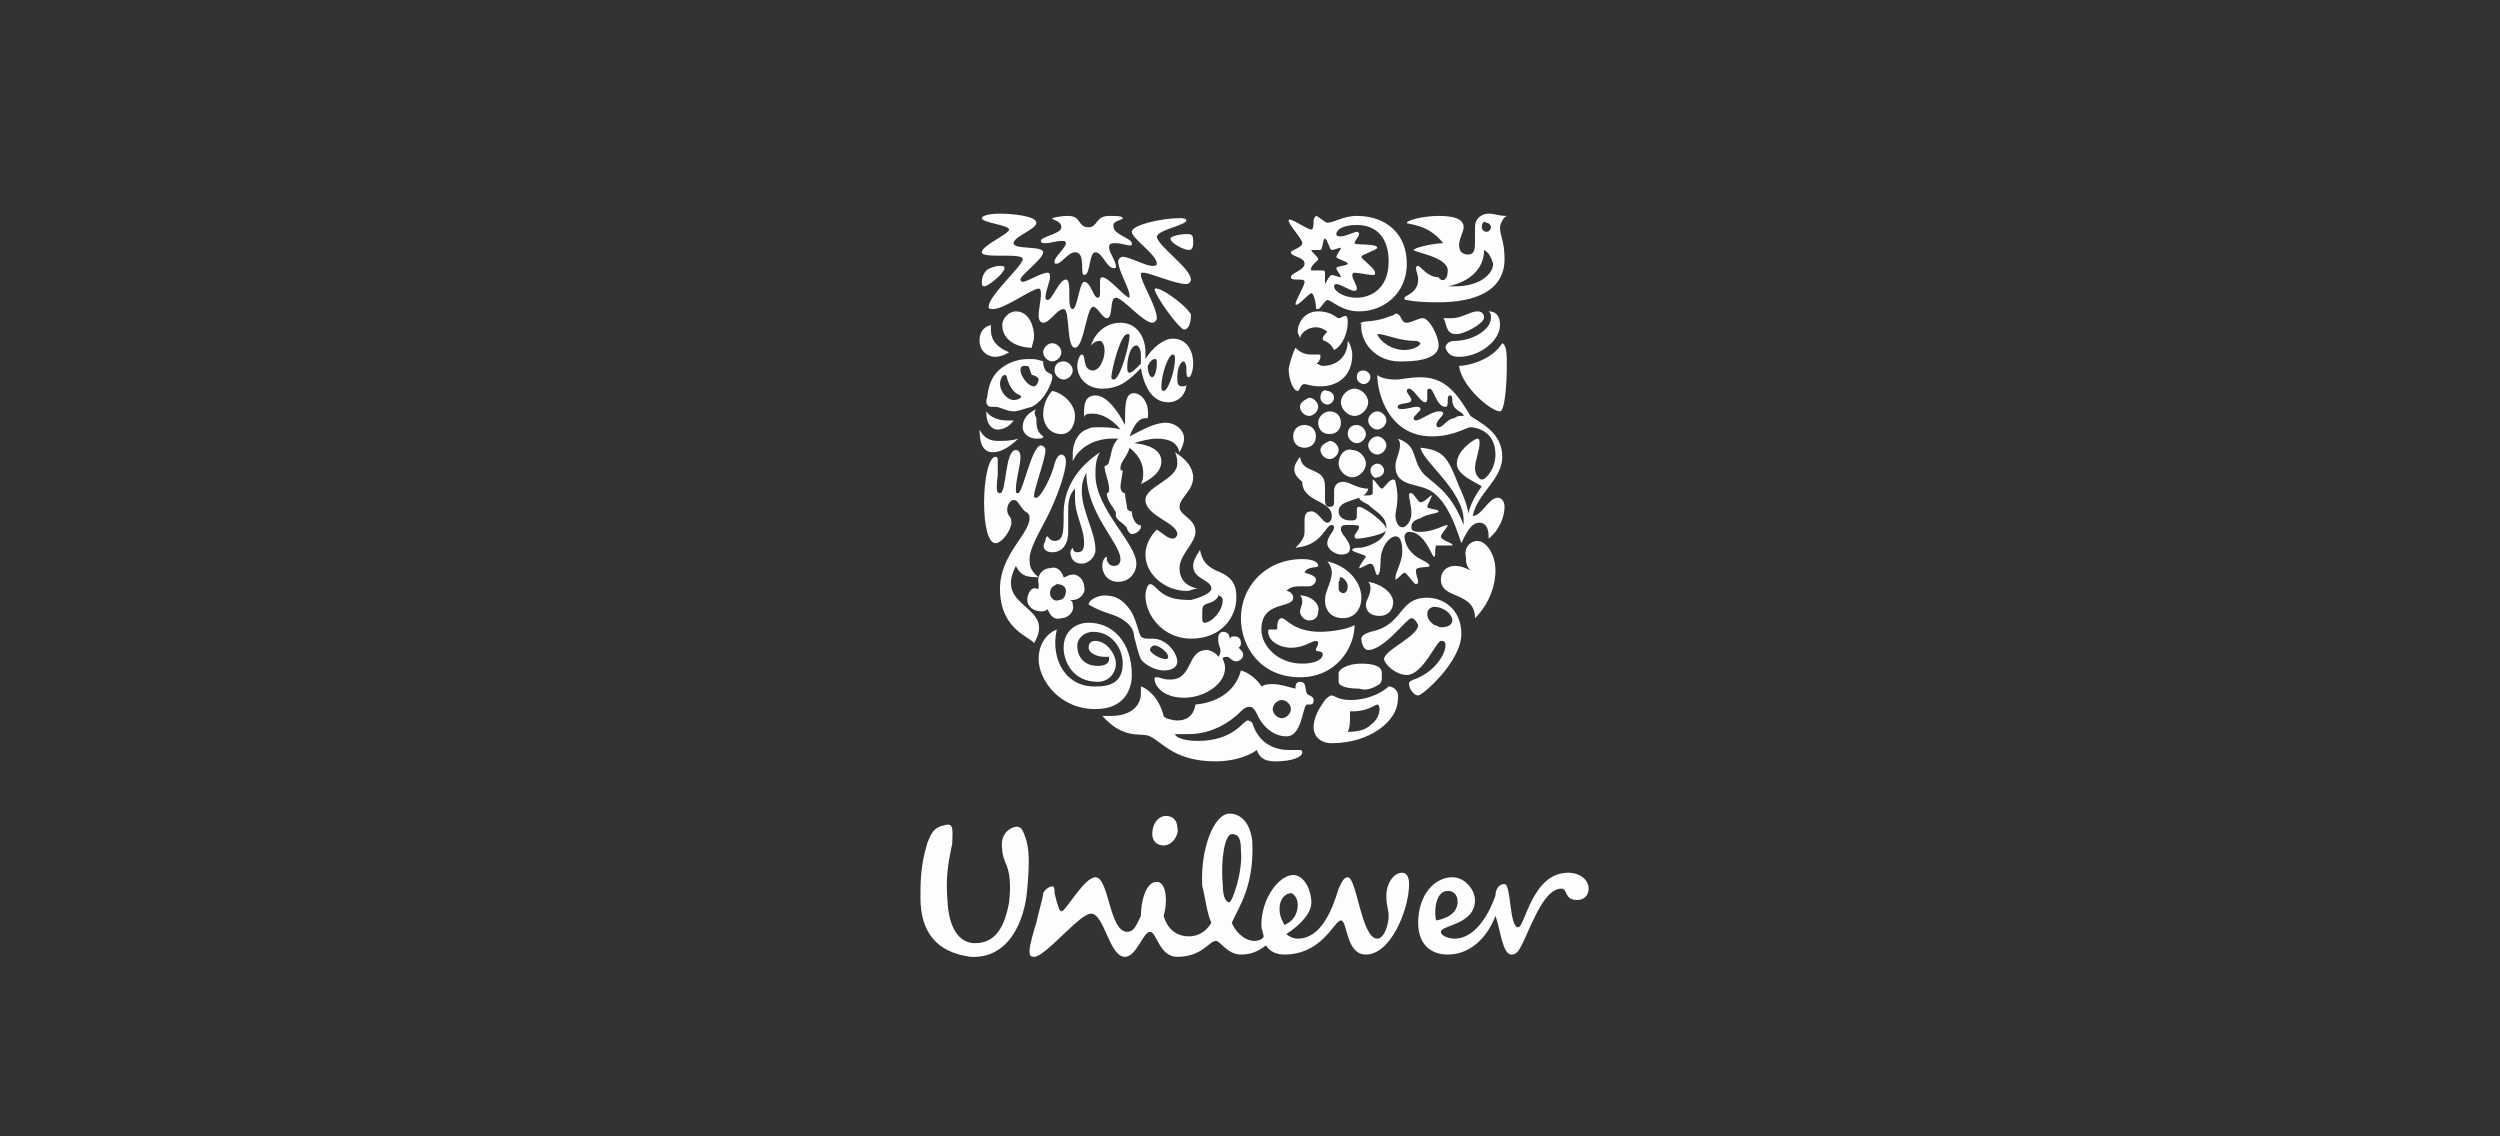 <?xml version="1.0" encoding="utf-8"?>
<!-- Generator: Adobe Illustrator 19.2.1, SVG Export Plug-In . SVG Version: 6.00 Build 0)  -->
<svg version="1.1" id="Layer_1" xmlns="http://www.w3.org/2000/svg" xmlns:xlink="http://www.w3.org/1999/xlink" x="0px" y="0px"
	 viewBox="0 0 110 50" enable-background="new 0 0 110 50" xml:space="preserve">
<rect x="0" y="0" width="110" height="50" fill="#333333" stroke="none"/>
<g>
	<path fill="#FDFDFF" d="M64.2,16.1c0.1,0.9,1.4,2,1.8,2c0.2,0,0.3-1.1,0.3-2c0-0.5,0-0.9-0.2-1C65.6,15.9,64.5,16.1,64.2,16.1
		L64.2,16.1z M64.2,15.7c0.9,0,1.8-0.7,1.8-1.4c0-0.3-0.1-0.6-0.5-0.6c0.1,0.1,0.1,0.1,0.1,0.3c0,0.5-0.8,1-1.6,1
		c-0.3,0-0.4,0.2-0.4,0.3C63.7,15.6,63.9,15.7,64.2,15.7L64.2,15.7z M64.1,14.7c-0.1,0-0.3,0-0.4-0.2c-0.1-0.2-0.1-0.4-0.2-0.5
		c0.2,0,0.3,0,0.4,0c0.4,0,0.8-0.3,1.1-0.3c0.2,0,0.3,0.1,0.3,0.3C65.2,14.3,64.4,14.7,64.1,14.7L64.1,14.7z M44,21.7
		c0.3,0,0.2-1.9,0.7-1.9c0.1,0,0.2,0.1,0.2,0.3c0,0.4-0.2,1-0.2,1.4c0,0.2,0,0.2,0.1,0.2c0.2,0,0.6-2.1,1-2.1c0.1,0,0.2,0.1,0.2,0.2
		c0,0.4-0.5,1.7-0.5,2c0,0.1,0,0.1,0.1,0.1c0.2,0,0.7-1,0.8-1.5c0.1-0.3,0.2-0.4,0.3-0.4s0.2,0.1,0.2,0.3c0,0.5-0.4,1.6-0.8,2.4
		c-0.3,0.6-0.8,1.4-0.8,1.9c0,0.2,0,0.5,0.4,0.8c-0.6,0-0.8-0.1-1-0.5c-1,1.9,1.8,1.7,0.8,3.4C45.3,28,44,27.7,44,25.9
		c0-1.5,1.3-2.4,1.3-3.1c0-0.1,0-0.2-0.2-0.3c-0.3-0.3-0.3-0.5-0.5-0.5s-0.4,0.4-0.2,0.7c0.1,0.1,0.1,0.2,0.1,0.3
		c0,0.3-0.4,0.9-0.7,0.9s-0.5-0.7-0.5-1.8c0-1,0.2-2,0.5-2c0.1,0,0.1,0.1,0.1,0.1c0,0.1,0,0.3,0,0.7C43.8,21.7,43.9,21.7,44,21.7
		L44,21.7z M57.7,12.9c0.1,0,0.2,0.4,0.2,0.6c0,0.1,0,0.1,0.1,0.1s0.3-0.4,0.4-0.4c0.2,0,0.6,0.5,1.4,0.5c1.1,0,2.1-0.8,2.1-2.1
		S61,9.5,59.7,9.5c-0.6,0-1,0.3-1.3,0.3c-0.1,0-0.4-0.3-0.5-0.3c0,0-0.1,0.1-0.1,0.2c0,0.1,0,0.4-0.1,0.4c-0.2,0-1-0.6-1-0.4
		c0,0.2,0.6,0.8,0.6,1s-0.5,0.3-0.5,0.4c0,0.2,0.6,0.2,0.6,0.5s-0.6,0.4-0.6,0.6c0,0.2,0.6,0,0.6,0.2s-0.4,0.8-0.4,1l0,0
		C57.1,13.5,57.6,12.9,57.7,12.9L57.7,12.9z M46.2,26.1c0-0.2,0.1-0.3,0.3-0.4c0.2,0,0.4,0.1,0.4,0.3c0,0.2-0.1,0.4-0.3,0.4
		C46.4,26.5,46.2,26.3,46.2,26.1L46.2,26.1z M45.2,26.4c0,0.3,0.3,0.5,0.6,0.5c0.1,0,0.2,0,0.3-0.1c0.1,0.3,0.3,0.5,0.6,0.4
		c0.3,0,0.6-0.3,0.5-0.6c0-0.1,0-0.1-0.1-0.2h0.1c0.3,0,0.6-0.3,0.5-0.6c0-0.3-0.3-0.6-0.6-0.5c-0.1,0-0.2,0.1-0.3,0.1
		c-0.1-0.3-0.3-0.5-0.6-0.4c-0.3,0-0.6,0.3-0.5,0.7c0,0,0,0.1,0,0.2h-0.1C45.4,25.8,45.2,26.1,45.2,26.4L45.2,26.4z M65.2,10
		c0,0.1,0.1,0.2,0.2,0.2s0.2-0.1,0.2-0.2c0-0.1-0.1-0.2-0.2-0.2C65.3,9.7,65.2,9.8,65.2,10L65.2,10z M60.2,18.5
		c0,0.2,0.2,0.4,0.4,0.4s0.4-0.2,0.4-0.4c0-0.2-0.2-0.4-0.4-0.4S60.2,18.3,60.2,18.5L60.2,18.5z M60.2,19.6c0,0.2,0.2,0.4,0.4,0.4
		s0.4-0.2,0.4-0.4c0-0.2-0.2-0.4-0.4-0.4S60.2,19.4,60.2,19.6L60.2,19.6z M58.9,20.4c0,0.3,0.3,0.6,0.6,0.6s0.6-0.3,0.6-0.6
		s-0.3-0.6-0.6-0.6C59.2,19.7,58.9,20,58.9,20.4L58.9,20.4z M59.3,19.1c0,0.2,0.2,0.4,0.4,0.4s0.4-0.2,0.4-0.4
		c0-0.2-0.2-0.4-0.4-0.4C59.4,18.7,59.3,18.9,59.3,19.1L59.3,19.1z M58.1,19.8c0,0.2,0.2,0.4,0.4,0.4s0.4-0.2,0.4-0.4
		c0-0.2-0.2-0.4-0.4-0.4C58.3,19.5,58.1,19.6,58.1,19.8L58.1,19.8z M59,17.7c0,0.3,0.3,0.6,0.6,0.6s0.6-0.3,0.6-0.6
		c0-0.3-0.3-0.6-0.6-0.6S59,17.4,59,17.7L59,17.7z M59.7,16.6c0,0.2,0.2,0.3,0.3,0.3c0.2,0,0.3-0.2,0.3-0.3c0-0.2-0.2-0.3-0.3-0.3
		C59.8,16.3,59.7,16.4,59.7,16.6L59.7,16.6z M58.1,17.5c0,0.2,0.2,0.3,0.3,0.3c0.2,0,0.3-0.2,0.3-0.3c0-0.2-0.2-0.3-0.3-0.3
		C58.2,17.1,58.1,17.3,58.1,17.5L58.1,17.5z M58,18.6c0,0.3,0.2,0.5,0.5,0.5s0.5-0.2,0.5-0.5s-0.2-0.5-0.5-0.5
		C58.3,18.1,58,18.3,58,18.6L58,18.6z M56.9,19.2c0,0.3,0.2,0.5,0.5,0.5s0.5-0.2,0.5-0.5s-0.2-0.5-0.5-0.5
		C57.1,18.7,56.9,18.9,56.9,19.2L56.9,19.2z M57.2,17.9c0,0.2,0.2,0.4,0.4,0.4s0.4-0.2,0.4-0.4s-0.2-0.4-0.4-0.4
		C57.4,17.6,57.2,17.7,57.2,17.9L57.2,17.9z M56,31.2c0,0.2,0.2,0.4,0.4,0.4s0.4-0.2,0.4-0.4c0-0.2-0.2-0.4-0.4-0.4
		C56.2,30.8,56,31,56,31.2L56,31.2z M46.4,16.3c0,0.2,0.2,0.4,0.4,0.4s0.4-0.2,0.4-0.4c0-0.2-0.2-0.4-0.4-0.4
		C46.5,15.9,46.4,16.1,46.4,16.3L46.4,16.3z M45.9,15.5c0,0.2,0.2,0.4,0.4,0.4s0.4-0.2,0.4-0.4s-0.2-0.4-0.4-0.4
		C46.1,15.1,45.9,15.3,45.9,15.5L45.9,15.5z M46.3,24.3c0.4,0,0.7-0.3,0.7-0.9v-0.9c0-0.3,0-0.7,0.3-1c0,0.1,0,0.2,0,0.4
		c0,0.8,0.4,1.3,0.4,2c0,0.3-0.1,0.4-0.3,0.4s-0.2-0.2-0.2-0.2s-0.1,0.1-0.1,0.2c0,0.2,0.1,0.5,0.5,0.5c0.3,0,0.6-0.3,0.6-0.6
		c0-0.8-0.6-1.7-0.6-2.6c0-0.4,0.1-0.6,0.2-0.8c0,1.8,1.5,3.1,1.5,3.8c0,0.2-0.1,0.3-0.3,0.3s-0.3-0.2-0.3-0.3c0-0.1,0-0.1,0-0.1
		c-0.1,0-0.2,0.2-0.2,0.4c0,0.3,0.2,0.7,0.7,0.7s0.8-0.4,0.8-0.8c0-0.9-1.8-2.4-1.8-3.9c0-0.3,0-0.7,0.2-1c-1.2,0.8-1.6,1.8-1.6,2.7
		c0,0.8,0,1.2-0.4,1.2c-0.2,0-0.3-0.2-0.3-0.2c-0.1,0-0.1,0.2-0.1,0.2C45.8,24.1,46,24.3,46.3,24.3L46.3,24.3z M61.8,15.4
		c0.4,0,0.7-0.2,0.7-0.3c0,0-0.1-0.1-0.2-0.1c-0.1,0-0.4,0-0.8-0.1c-0.4-0.1-0.7-0.2-0.8-0.2h-0.1C60.7,15,61.2,15.4,61.8,15.4
		L61.8,15.4z M59.9,14.2c0.1-0.1,0.6,0,1.3-0.3c0.1,0,0.2-0.1,0.2-0.1c0.3,0,0.2,0.4,0.5,0.4c0.2,0,0.5-0.2,0.7-0.2
		c0.3,0,0.7,0.8,0.7,1.2c0,0.5-0.7,0.7-1.5,0.7C60.5,16,59.8,15,59.9,14.2C59.8,14.3,59.8,14.2,59.9,14.2L59.9,14.2z M46.5,27.7
		c-0.3,0.1-0.8,0.5-0.8,1.3c0,0.9,0.9,2.2,2.5,2.2c1.3,0,1.6-0.9,1.6-1.5c0-1.4-0.8-2.3-1.9-2.3c-0.6,0-1.1,0.4-1.1,1.1
		c0,0.6,0.4,1.5,1.5,1.5c0.5,0,0.8-0.4,0.8-0.8s-0.4-1-0.9-1c-0.2,0-0.3,0.1-0.3,0.3c0,0.2,0.3,0.4,0.7,0.4c0.1,0,0.2,0,0.2,0V29
		c0,0.2-0.2,0.3-0.5,0.3c-0.5,0-0.9-0.3-0.9-0.9c0-0.3,0.3-0.6,0.7-0.6c0.8,0,1.3,0.7,1.3,1.4c0,0.6-0.3,1-1.1,1
		C46.9,30.3,46.2,29,46.5,27.7L46.5,27.7z M45.6,18c-0.2,0.1-0.6,0.3-0.6,0.8c0,0.3,0.3,0.5,0.6,0.5c0.2,0,0.3,0,0.3-0.1
		c-0.3-0.2-0.3-0.5-0.3-0.8C45.5,18.2,45.5,18.1,45.6,18L45.6,18z M43.4,18.1v0.1c0,0.4,0.2,0.7,0.5,0.7c0.2,0,0.5-0.1,0.7-0.4
		c-0.1,0-0.2,0-0.3,0C44,18.5,43.6,18.4,43.4,18.1L43.4,18.1z M43.1,18.9c0,0.7,0.2,1,0.6,1c0.3,0,0.7-0.2,1.1-0.6
		c-0.3,0.1-0.6,0.1-0.9,0.1C43.6,19.4,43.3,19.3,43.1,18.9L43.1,18.9z M56.7,33c0.4,0,0.4,0,0.5,0s0.1,0.1,0.1,0.1
		c0,0.2-0.4,0.4-1.2,0.4c-0.5,0-0.7-0.2-0.8-0.5c-0.4,0.3-1.1,0.5-1.8,0.5c-1.8,0-2.3-0.8-2.9-1.1c-0.4-0.2-1.1,0.2-2.1-0.9
		c0.1,0,0.3,0,0.4,0c0.8,0,1.3-0.4,1.3-1c0-0.1,0-0.2,0-0.3c0.3,0.1,0.8,0.5,1,1.3c0,0.1,0.4,0.2,0.6,0.2c0.3,0,0.7-0.1,0.8-0.7
		c1.1-0.1,1.8-0.7,2-1.5c0.4,0.1,0.8,0.5,0.9,0.7c0.2-0.1,0.3-0.1,0.5-0.1c0.3,0,0.6,0.1,1,0.2c0-0.1,0-0.3,0.2-0.3
		c0.3,0,0.2,0.3,0.3,0.5c0,0.1,0.3,0.1,0.3,0.3c0,0.2-0.1,0.2-0.2,0.2h-0.1c-0.2,0.1-0.2,1.4-0.9,1.4c-0.6,0-1.1-0.5-1.3-1
		c-0.1-0.2-0.2-0.3-0.3-0.3s-0.2,0-0.4,0.2c-0.5,0.5-1.3,1-2.3,1c-0.3,0-0.5,0-0.6,0l0,0c0,0.1,0.3,0.3,1,0.3c1.6,0,2-0.9,2.2-0.9
		c0,0,0.1,0,0.2,0.1C55.4,32.8,56.2,33,56.7,33L56.7,33L56.7,33z M51.6,14.9c0.6,0,0.9,0.5,0.9,1.1c0,0.3-0.1,0.6-0.2,0.6
		c-0.1,0-0.1-0.2-0.1-0.4c0-0.2-0.1-0.3-0.1-0.3c-0.2,0-0.3,0.4-0.3,0.7c0,0.2,0,0.4,0.2,0.4c0.1,0,0.2,0,0.2-0.1
		c0,0.4-0.3,0.8-0.8,0.8c-0.8,0-1.1-0.9-1.2-1.5c-0.5,0.5-0.9,0.9-1.7,0.9c-0.7,0-1.1-0.5-1.1-1c0-0.2,0.1-0.5,0.2-0.5
		c0.2,0,0,0.7,0.5,0.7c0.1,0,0.3-0.1,0.4-0.4c0.1-0.2,0.1-0.4,0.1-0.5c0-0.2-0.1-0.4-0.2-0.4c-0.2,0-0.3,0.1-0.4,0.2
		c0.2-0.6,0.7-1,1.3-1c0.7,0,1.1,0.6,1.1,1.3c0,0.1,0,0.2,0,0.3C50.7,15.3,51.2,14.9,51.6,14.9L51.6,14.9z M49.4,9.6
		c0-0.1-0.3-0.1-0.6-0.1c-0.6,0-0.5,0.5-0.9,0.5c-0.5,0-0.3-0.5-0.9-0.5c-0.4,0-0.7,0.1-0.7,0.1c0,0.1,0.4,0.1,0.4,0.4
		c0,0.3-0.9,0.4-0.9,0.6c0,0.1,0.1,0.1,0.2,0.1c0.2,0,0.5-0.1,0.7-0.1c0.1,0,0.2,0,0.2,0.1c0,0.2-0.5,0.6-0.5,0.8
		c0,0.1,0,0.1,0.1,0.1c0.2,0,0.5-0.5,0.8-0.5c0.5,0,0.2,1,0.4,1c0.3,0,0.2-1,0.5-1s0.5,0.7,0.8,0.7c0.1,0,0.1,0,0.1-0.1
		c0-0.2-0.3-0.6-0.3-0.8s0.1-0.2,0.3-0.2s0.5,0.1,0.6,0.1s0.1,0,0.1-0.1c0-0.2-0.8-0.4-0.8-0.7C48.9,9.7,49.4,9.7,49.4,9.6L49.4,9.6
		z M62.1,27.2c-0.2,0-1.2,1.4-1.9,1.4c-0.2,0-0.3-0.3-0.3-0.5c0-0.1,0.1-0.2,0.4-0.3c1.5-0.3,1.2-1.5,2.5-1.5c0.7,0,1.5,0.5,1.5,1.6
		c0,1.2-1.7,2.7-1.9,2.7S62,30.3,62,30.1c0-0.1,0-0.1,0.2-0.2c0.9-0.3,1.4-1.1,1.4-1.5c0-0.1,0-0.2-0.2-0.2s-0.8,1.5-1.5,1.5
		c-0.5,0-1-0.5-1-0.7c0-0.4,1.5-1,1.5-1.5C62.3,27.3,62.2,27.2,62.1,27.2L62.1,27.2z M63.1,26.7c-0.1,0-0.3,0.1-0.3,0.3
		c0,0.3,0.2,0.4,0.3,0.5c0.1,0,0.2,0.1,0.3,0.1c0.3,0,0.5-0.1,0.5-0.3C63.9,27,63.5,26.7,63.1,26.7L63.1,26.7z M51.5,10.5
		c0,0.2,0.6,0.5,0.8,0.5s0.2-0.2,0.2-0.4c0-0.3-0.1-0.3-0.3-0.3C51.9,10.3,51.5,10.4,51.5,10.5L51.5,10.5z M52.4,12.3
		c0-0.5-1.5-1.5-1.5-1.9l0,0c0.1-0.3,1.3-0.5,1.3-0.7c0-0.1-0.2-0.1-0.3-0.1c-0.8,0-2.1,0.3-2.1,0.6s1.1,1,1.1,1.4
		c0,0.1-0.1,0.1-0.2,0.1c-0.3,0-1-0.4-1.3-0.4c-0.1,0-0.2,0.1-0.2,0.2c0,0.4,0.5,1.2,0.5,1.5v0.1c-0.2,0-0.9-0.9-1.2-0.9
		c-0.1,0-0.1,0.1-0.1,0.3v0.3c0,0.2,0,0.3-0.1,0.3c-0.2,0-0.3-0.7-0.6-0.7c-0.2,0-0.3,1.2-0.5,1.2c-0.3,0,0-1.3-0.3-1.3
		s-0.6,0.9-0.8,0.9c-0.1,0-0.1-0.1-0.1-0.1c0-0.3,0.2-0.7,0.2-0.9c0-0.1,0-0.2-0.1-0.2c-0.3,0-0.9,0.4-1.1,0.4c0,0-0.1,0-0.1-0.1
		c0-0.2,1-0.9,1-1.2s-1.3-0.1-1.3-0.4c0-0.3,1-0.6,1-0.9c0-0.3-1.1-0.4-1.6-0.4s-0.8,0.1-0.8,0.2c0,0.2,1.2,0.3,1.2,0.5
		s-1.2,0.7-1.2,1s1.8,0,1.8,0.3s-1.5,1.6-1.5,2.1c0,0.1,0.1,0.1,0.2,0.1c0.5,0,1.7-0.9,2-0.9c0.1,0,0.1,0.1,0.1,0.3
		s-0.1,0.6-0.1,0.9c0,0.2,0.1,0.3,0.2,0.3c0.3,0,0.6-0.6,0.9-0.6c0.3,0,0.1,1.7,0.5,1.7s0.5-1.8,0.8-1.8c0.2,0,0.4,0.5,0.6,0.5
		c0.3,0,0.1-0.9,0.4-0.9c0.3,0,1.2,1.1,1.6,1.1c0.1,0,0.2-0.1,0.2-0.2c0-0.5-0.7-1.6-0.7-1.9c0-0.1,0-0.1,0.1-0.1
		c0.3,0,1.4,0.5,1.9,0.5C52.3,12.5,52.4,12.4,52.4,12.3L52.4,12.3z M64.6,22.6c0.1-0.4,0.3-0.8,0.6-1.2c-0.3-0.2-1.1-0.5-1.1-1
		c0-0.6,0.8-1.1,0.9-1.1c0.1,0,0.1,0.1,0.1,0.2c0,0.3-0.2,0.8-0.2,1.1c0,0.3,0.2,0.5,0.3,0.5c0.2,0,0.6-0.5,0.6-1.1
		c0-1-0.8-1.2-1.1-1.2c-0.2,0-0.7,0.4-1.7,0.4c-1.9,0-2.4-1.9-2.4-2.7l0,0c0,0,0.2,0.2,0.8,0.2c0.3,0,0.6-0.1,1.1-0.1
		c1.1,0,1.6,0.7,2.2,1.7c0.4,0.3,1.4,0.7,1.4,1.8c0,1-1.1,1.6-1.3,2.6c0.4,0,0.7-0.8,1.1-0.8c0.2,0,0.3,0.2,0.3,0.4
		c0,0.4-0.2,1-0.7,1.4v-0.1c0-0.3-0.1-0.6-0.4-0.6c-0.4,0-0.6,0.5-0.8,0.9c-0.3-0.9-0.6-1.7-1.2-2.2c-0.6-0.5-1.7-0.2-1.7-1.2
		c0-0.3,0.2-0.6,0.2-0.9c0-0.1,0-0.2-0.1-0.3c0.9,0.3,0.6,0.9,1.1,1.5c0.3,0.4,1.2,0.7,1.8,2.3v-0.2c0-1.3-1.8-2.6-1.9-3.2
		c1,0.1,1.2,0.4,1.7,1.7C64.3,21.6,64.6,22.3,64.6,22.6L64.6,22.6z M45.4,15.3c0-0.1,0.1-0.3,0.1-0.5c0-0.4-0.2-1.1-0.8-1.1
		c-0.3,0-0.6,0.3-0.6,0.6C44.1,15,44.8,15.3,45.4,15.3L45.4,15.3z M44.6,17.6c-0.3,0-0.6-0.4-0.6-0.7c0-0.2,0.1-0.4,0.2-0.4
		c0,0,0.1,0,0.1,0.1c0.1,0.4,0.3,0.7,0.6,0.8l0,0C45,17.5,44.8,17.6,44.6,17.6L44.6,17.6z M45.7,16.7c0,0.1-0.1,0.3-0.2,0.3
		c-0.3,0-0.6-0.5-0.6-0.7s0.1-0.2,0.2-0.2c0.1,0,0.1,0,0.1,0c0.1,0,0.1,0.2,0.2,0.4C45.5,16.5,45.7,16.6,45.7,16.7L45.7,16.7z
		 M45.4,15.8c-0.1,0-0.1,0-0.2,0c-0.3,0-0.7,0.1-1,0.3c-0.8,0.5-0.7,1.3-0.8,1.5v0.1c0,0.1,0.1,0.2,0.2,0.2c0.1,0,0.1,0,0.2,0
		c0.2,0,0.5,0.2,0.8,0.2c0.2,0,0.4-0.1,0.8-0.2c0.6-0.3,0.9-1.1,0.9-1.3c0-0.2-0.1-0.1-0.3-0.3c-0.1-0.2-0.1-0.3-0.1-0.4
		C45.6,15.8,45.5,15.8,45.4,15.8L45.4,15.8z M46.3,17.2c-0.2,0.2-0.4,0.6-0.4,1c0,0.5,0.3,0.9,0.8,0.9c0.4,0,0.6-0.4,0.6-0.8
		C47.3,17.8,46.8,17.3,46.3,17.2L46.3,17.2z M44.4,15.5c0,0-0.3,0.2-0.6,0.2c-0.4,0-0.7-0.3-0.7-0.7c0-0.3,0.1-0.6,0.5-0.7
		c0,0.1,0,0.1,0,0.2C43.6,15,43.9,15.3,44.4,15.5L44.4,15.5z M60.3,20.7c0-0.2,0.2-0.3,0.3-0.3c0.2,0,0.3,0.2,0.3,0.3
		c0,0.2-0.2,0.3-0.3,0.3C60.5,21.1,60.3,20.9,60.3,20.7L60.3,20.7z M60.6,31c0,0,0.1,0,0.1,0.2s-0.1,0.5-0.4,0.7
		c-0.2,0.2-0.5,0.3-1,0.3c0.1-0.2,0.1-0.4,0.1-0.7c0-0.1,0-0.1,0-0.2h0.1C60.2,31.3,60.5,31,60.6,31L60.6,31z M60.7,30.1
		c0.1-0.1,0.1-0.2,0.1-0.3v-0.2c0-0.3-0.4-0.4-0.9-0.4c-0.7,0-1,0.3-1,0.4V30c0,0.2,0.4,0.3,0.9,0.3C60.1,30.4,60.4,30.3,60.7,30.1
		L60.7,30.1z M61.1,30.2c-0.2,0.2-0.8,0.6-1.7,0.6c-0.5,0-0.7-0.2-0.8-0.2s-0.2,0.1-0.3,0.2c-0.2,0.3-0.5,0.7-0.5,1.2
		c0,0.4,0.3,0.7,0.8,0.7c1.7,0,2.9-1,2.9-1.9C61.6,30.4,61.3,30.2,61.1,30.2L61.1,30.2z M61.4,22.7c0,0.2,0.1,0.5,0.3,0.5
		s0.4-0.3,0.4-0.6c0-0.4-0.1-0.6-0.1-0.8c0-0.1,0-0.1,0.1-0.1s0.3,0.4,0.4,0.4c0.2,0,0.4-0.3,0.5-0.3l0,0c0,0.1-0.2,0.4-0.2,0.5
		s0.5,0.1,0.5,0.2s-0.5,0.1-0.8,0.3c-0.3,0.1-0.4,0.2-0.4,0.4s0.2,0.2,0.4,0.2c0.6,0,1-0.3,1.2-0.3l0,0c0,0.1-0.3,0.4-0.3,0.5
		c0,0.2,0.6,0.3,0.5,0.4c0,0,0,0-0.1,0s-0.3,0-0.4,0c-0.1,0-0.1,0-0.2,0c-0.1,0.1,0,0.5-0.1,0.5s-0.4-1.1-1.1-1.1
		c-0.1,0-0.2,0.1-0.2,0.2c0,0.4,0.3,0.8,0.7,1c0.2,0.1,0.4,0.2,0.4,0.3c0,0.1-0.6,0-0.6,0.2s0.1,0.4,0.1,0.5c0,0,0,0.1-0.1,0.1
		s-0.4-0.5-0.5-0.5s-0.3,0.3-0.4,0.3c0,0,0,0,0-0.1c0-0.2,0.3-0.7,0.3-1.1c0-0.2,0-0.7-0.3-0.7c-0.2,0-0.5,0.3-0.6,0.7
		c-0.1,0.2,0,1-0.2,1c-0.1,0-0.1-0.5-0.3-0.5c-0.1,0-0.4,0.2-0.5,0.2l0,0c0-0.1,0.3-0.5,0.3-0.5c0-0.1-0.6-0.2-0.6-0.3
		c0-0.1,0.2-0.1,0.4-0.1c0.5-0.1,1.1-0.4,1.1-0.9s-0.5-0.7-0.8-1c-0.2-0.1-0.4-0.2-0.4-0.3s0.2-0.1,0.3-0.1s0.3,0,0.3-0.1
		s0-0.2,0-0.4c0-0.1,0-0.2,0-0.2c0.1,0,0.3,0.4,0.4,0.4c0.1,0,0.3-0.4,0.5-0.4c0,0,0.1,0,0.1,0.1C61.6,22,61.4,22.4,61.4,22.7
		L61.4,22.7z M57.2,20.1c0.1,0.8,1.1,0.4,1.1,1.3c0,0.1,0,0.3,0,0.5s0,0.4,0.2,0.4s0.2-0.1,0.2-0.3c0-0.1,0-0.3,0-0.4
		c0-0.3,0.2-0.4,0.4-0.4c0.3,0,0.6,0.3,1.1,0.3c-0.1,0.6-1.3,0.4-1.3,1c0,0.3,0.3,0.4,0.5,0.4s0.3,0,0.3-0.2c0-0.1,0-0.2,0-0.3
		c0,0,0-0.1,0.1-0.1c0.2,0,1.2,0.7,1.2,1c0,0.2-1,0.4-1.3,0.4c-0.1,0-0.1-0.1-0.1-0.1c0-0.1,0.2-0.3,0.2-0.4s-0.1-0.1-0.5-0.1
		c-0.2,0-0.3,0-0.3,0.2s0.4,0.5,0.4,0.8c0,0.2-0.1,0.3-0.4,0.3c-0.2,0-0.6-0.2-0.6-0.5s0.3-0.5,0.3-0.7c0,0,0-0.1-0.1-0.1
		c-0.3,0-0.4,0.9-1.6,1c0.2-0.2,0.4-0.4,0.4-0.7c0-0.2,0-0.3,0-0.5c0-0.3,0.1-0.4,0.3-0.4c0.3,0,0.5,0.5,0.7,0.5
		c0.1,0,0.2-0.1,0.2-0.3c0-0.7-1.3-0.6-1.3-1.5C56.8,20.8,56.9,20.5,57.2,20.1L57.2,20.1z M58.9,25.9c0,0.1,0.1,0.2,0.2,0.2
		c0.1,0,0.2-0.1,0.2-0.3c0-0.2-0.2-0.4-0.3-0.4s0,0.1-0.1,0.2C58.9,25.7,58.9,25.8,58.9,25.9L58.9,25.9z M58.4,24.7
		c0.9,0.2,1.5,0.9,1.5,1.6c0,0.5-0.3,0.9-0.8,0.9s-0.8-0.3-0.8-0.8c0-0.4,0.3-0.8,0.3-1.2C58.6,25,58.5,24.8,58.4,24.7L58.4,24.7z
		 M57.2,26.2c0.1,0.1,0.1,0.2,0.1,0.3c0,0.1-0.1,0.3-0.1,0.4c0,0.2,0.2,0.4,0.4,0.4c0.3,0,0.4-0.2,0.4-0.4
		C58.1,26.6,57.7,26.2,57.2,26.2L57.2,26.2z M60.2,25.6c0.1,0.1,0.1,0.2,0.1,0.3c0,0.3-0.2,0.5-0.2,0.7c0,0.3,0.2,0.5,0.6,0.5
		c0.4,0,0.6-0.3,0.6-0.6C61.3,26.1,60.8,25.7,60.2,25.6L60.2,25.6z M57.4,25.2c0.4,0.1,0.5,0.2,0.5,0.3c0,0.2-0.2,0.3-0.3,0.3
		s-0.3,0-0.4,0c-0.2,0-0.4,0-0.6,0.2c0.1,0,0.3,0.1,0.3,0.3c0,0.5-1.4,0.1-1.4,1.4c0,0.7,0.7,1.5,1.8,1.5c0.6,0,0.9-0.2,0.9-0.4
		c0-0.2-0.3-0.1-0.3-0.2s0.1-0.2,0.1-0.3c0,0,0-0.1-0.1-0.1c-0.2,0-0.5,0.3-1.1,0.3c-0.5,0-1-0.3-1-0.7c0-0.1,0-0.1,0.1-0.1
		s0.1,0,0.2,0c0.1,0,0.1,0,0.1-0.1s0-0.4,0.2-0.4s0.5,0.6,1.7,0.6c0.4,0,1.2-0.1,1.5-0.3c0,1-0.8,2.3-2.4,2.3
		c-1.7,0-2.6-1.3-2.6-2.6c0-1.4,1.1-2.6,2.7-2.6c0.4,0,0.7,0.1,0.7,0.3C58,25,57.5,24.9,57.4,25.2L57.4,25.2z M50.9,16
		c0-0.2,0-0.2-0.1-0.2s-0.2,0.1-0.3,0.3c0,0.3,0.1,0.5,0.2,0.5C50.8,16.6,50.9,16.3,50.9,16L50.9,16z M49.7,16.4
		c0.1,0,0.2-0.1,0.5-0.4c0-0.1,0-0.2,0-0.4s-0.1-0.4-0.2-0.4c-0.3,0-0.4,0.7-0.4,0.9S49.6,16.4,49.7,16.4L49.7,16.4z M51.2,17.2
		c0.2,0,0.5-0.9,0.5-1.4c0-0.1,0-0.2-0.1-0.2c-0.2,0-0.5,0.9-0.5,1.4C51.1,17.1,51.1,17.2,51.2,17.2L51.2,17.2z M49,16.7
		c0.3,0,0.7-1.6,0.7-1.9c0-0.1,0-0.1-0.1-0.1c-0.3,0-0.7,1.6-0.7,1.9C48.9,16.6,48.9,16.7,49,16.7L49,16.7z M49.9,17.3
		c-0.4,0-0.4,0.5-0.4,1.4c-0.3-0.6-0.8-1.3-1.3-1.3c-0.4,0-0.5,0.3-0.5,0.7c0,0.1,0,0.2,0,0.3c0-0.2,0.2-0.2,0.4-0.2
		c0.4,0,0.9,0.3,1.2,0.7c-0.3-0.1-0.7-0.1-1-0.1c-0.2,0-0.3,0-0.5,0.1c-0.3,0.1-0.6,0.5-0.6,1.1c0,0.1,0,0.2,0,0.3
		c0.3-0.7,1.1-1,1.7-1c0.1,0,0.2,0,0.3,0c-0.3,0.3-0.3,0.7-0.4,1c0,0.1-0.1,0.2-0.2,0.2c0,0.3,0.2,0.7,0.2,1c0,0.1,0,0.2-0.1,0.2
		c0,0.4,0.4,0.7,0.4,0.9c0,0.1,0,0.1,0,0.1c0,0.2,0.5,0.4,0.5,0.6c0.1,0.2,0.2,0.2,0.2,0.2c0.2,0,0.4-0.2,0.4-0.3
		c0-0.1,0-0.1-0.1-0.1c-0.2-0.1-0.3-0.4-0.3-0.6c-0.1,0-0.1,0-0.2-0.1c0-0.1-0.1-0.5-0.1-0.7c-0.1,0-0.2-0.1-0.2-0.3
		c0-0.1,0.1-0.6,0.1-0.7c-0.1,0-0.1,0-0.1-0.1c0-0.3,0.3-0.5,0.4-0.9c0.5,0.4,0.6,0.8,0.6,1.1c0,0.2,0,0.3-0.1,0.5
		c0.4-0.2,0.9-0.5,0.9-1c0-0.3-0.2-0.7-1.2-0.8c0.3-0.1,0.7-0.2,1-0.2c0.6,0,0.9,0.2,1,0.6c0.1-0.2,0.2-0.4,0.2-0.6
		c0-0.4-0.4-0.7-0.8-0.7c-0.5,0-1,0.3-1.6,0.6c0.2-0.5,0.4-0.8,0.7-0.8h0.1C50.6,17.7,50.2,17.3,49.9,17.3L49.9,17.3z M44.2,11.8
		c0,0.2-0.7,0.8-0.9,0.8c-0.1,0-0.1-0.1-0.1-0.2c0-0.2,0.1-0.4,0.2-0.5c0.1-0.1,0.4-0.2,0.6-0.2C44.1,11.7,44.2,11.7,44.2,11.8
		L44.2,11.8z M65,23.8c0.4,0,0.8,0.6,0.8,1.3c0,0.7-0.3,1.5-0.9,2.1c0-1.2-1.5-0.8-1.5-1.7c0-0.4,0.3-0.6,0.6-0.6s0.5,0.1,0.7,0.2
		c-0.2-0.2-0.2-0.4-0.2-0.6C64.4,24.1,64.7,23.8,65,23.8L65,23.8z M58.4,14.6c-0.1-0.1-0.3-0.2-0.5-0.2c-0.4,0-0.7,0.3-0.7,0.5
		c0-0.1-0.1-0.2-0.1-0.3c0-0.4,0.3-0.9,0.9-0.9c0.6,0,0.8,0.3,0.9,0.3c0.1,0,0.2-0.1,0.3-0.1s0.1,0.2,0.1,0.3c0,0.4-0.2,1-0.6,1.2
		c-0.1-0.2-0.2-0.3-0.4-0.4c-0.1,0-0.1-0.1-0.1-0.1C58.2,14.8,58.3,14.7,58.4,14.6L58.4,14.6z M57,15.3c0.2,0.2,0.4,0.3,0.7,0.3
		c0.1,0,0.2,0,0.3,0s0.1,0,0.1,0.1S58,16,57.9,16c0.1,0,0.2,0.1,0.3,0.1c0.5,0,1.1-0.3,1.1-1.1c0.1,0.1,0.2,0.4,0.2,0.6
		c0,1-0.7,1.4-1.4,1.4c-0.4,0-0.6-0.1-0.7-0.1c-0.2,0-0.2,0.3-0.3,0.3c-0.2,0-0.4-0.5-0.4-1C56.8,15.8,56.9,15.5,57,15.3L57,15.3z
		 M50.8,12.7c0,0.3,1.1,1.8,1.3,1.8s0.3-0.3,0.3-0.6c0-0.1,0-0.1-0.1-0.2C52.2,13.5,51.1,12.6,50.8,12.7
		C50.8,12.6,50.8,12.7,50.8,12.7L50.8,12.7z M63.7,11.9c0-0.6-1.5-0.8-1.5-0.9c0-0.1,0.9-0.3,1.3-0.3c-0.7-0.9-1.6-0.8-1.6-0.9
		c0-0.1,0.7-0.3,1.4-0.3c0.6,0,1.1,0.1,1.1,0.5c0,0.2-0.2,0.5-0.2,0.8c0,0.2,0.1,0.4,0.4,0.4c0.3,0,0.3-0.3,0.3-0.6s0-0.5,0-0.6
		c0-0.4,0.3-0.6,0.6-0.6s0.4,0.1,0.8,0.1C66.1,9.6,66,9.9,66,10c0,0.4,0.2,0.6,0.2,1.4c0,1.4-1.3,1.9-2.9,1.9c-0.4,0-0.9,0-1.4-0.1
		c-0.1,0-0.1,0-0.1-0.1s0.6-0.2,0.6-0.8c0-0.2-0.1-0.4-0.1-0.5c0,0,0-0.1,0.1-0.1s0.4,0.5,0.9,0.5C63.4,12.4,63.7,12.4,63.7,11.9
		L63.7,11.9z M65.3,11c0,0.8-0.6,1.4-1.6,1.6c0.1,0,0.2,0,0.3,0c1.2,0,1.7-0.6,1.7-1C65.6,11.3,65.5,11.1,65.3,11L65.3,11z
		 M64.4,18.3c0-0.2-0.5-0.2-0.5-0.7c0-0.1,0-0.2-0.1-0.2c-0.2,0,0,0.5-0.2,0.5c-0.4,0-0.5-0.8-0.7-0.8c0,0-0.1,0-0.1,0.1
		s0,0.2,0,0.3c0,0.1,0,0.2-0.1,0.2c-0.2,0-0.5-0.6-0.7-0.6c0,0-0.1,0-0.1,0.1s0.2,0.3,0.2,0.4c0,0.2-0.6,0.1-0.6,0.3
		c0,0.1,0.1,0.1,0.2,0.1c0.2,0,0.5-0.1,0.6-0.1s0.2,0,0.2,0.1s-0.3,0.3-0.3,0.4s0.1,0.1,0.1,0.1c0.2,0,0.7-0.4,1-0.4
		c0.1,0,0.2,0,0.2,0.1s-0.3,0.3-0.3,0.5c0,0,0,0.1,0.1,0.1c0.2,0,0.4-0.4,0.7-0.4C64.1,18.3,64.2,18.3,64.4,18.3L64.4,18.3
		L64.4,18.3z M58,11.4c0-0.1-0.3-0.3-0.3-0.4l0,0c0.1,0,0.3,0,0.4,0c0.1,0,0.1-0.5,0.2-0.5c0.1,0,0.2,0.5,0.3,0.5s0.3-0.1,0.4-0.1
		l0,0c0,0.1-0.2,0.3-0.2,0.4c0,0.1,0.5,0.2,0.5,0.3s-0.5,0.1-0.5,0.2c0,0.1,0.2,0.3,0.2,0.4l0,0c-0.1,0-0.3-0.1-0.4-0.1
		c-0.1,0-0.3,0.4-0.3,0.4s0,0,0-0.1V12c0,0,0-0.1-0.1-0.1s-0.3,0-0.4,0h-0.1C57.6,11.7,58,11.5,58,11.4L58,11.4z M59.7,13.1
		c-0.6,0-1-0.3-1-0.5c0-0.1,0.1-0.1,0.1-0.1c0.2,0,0.6,0.3,0.8,0.3c0,0,0.1,0,0.1-0.1c0-0.2-0.2-0.4-0.2-0.6c0,0,0-0.1,0.1-0.1
		c0.2,0,0.6,0.1,0.8,0.1c0.1,0,0.1,0,0.1-0.1c0-0.2-0.6-0.6-0.6-0.7c0-0.1,0.7-0.3,0.7-0.4c0-0.2-1-0.1-1-0.2c0-0.1,0.2-0.3,0.2-0.4
		c0,0,0-0.1-0.1-0.1s-0.5,0.2-0.7,0.2c-0.1,0-0.2,0-0.2-0.1c0-0.2,0.3-0.4,0.9-0.4c0.9,0,1.4,0.6,1.4,1.6
		C61.1,12.8,60.2,13.1,59.7,13.1L59.7,13.1z M53.7,28.6c0,0.1,0,0.2-0.1,0.3c-0.1-0.2-0.4-0.3-0.5-0.3c-0.9,0-0.6,1.3-1.6,1.3
		c-0.4,0-0.4-0.1-0.6-0.1c-0.1,0-0.1,0-0.1,0.1c0,0.2,0.3,0.8,1.3,0.8c0.9,0,1.8-0.6,1.8-1.3c0-0.1,0-0.2-0.1-0.4
		c0-0.1,0.1-0.1,0.2-0.1c0.1,0,0.2,0.2,0.4,0.2c0.1,0,0.3-0.1,0.3-0.3c0-0.1-0.1-0.2-0.2-0.3c0.1-0.1,0.1-0.1,0.1-0.2
		c0-0.2-0.1-0.3-0.3-0.3c-0.1,0-0.1,0-0.2,0.1c0-0.2-0.1-0.3-0.3-0.3c-0.1,0-0.2,0.1-0.2,0.3C53.6,28.4,53.7,28.5,53.7,28.6
		L53.7,28.6z M51.3,29c-0.3,0-0.7-0.3-0.7-0.4s0.1-0.2,0.2-0.2c0.2,0,0.6,0.3,0.6,0.5C51.4,28.9,51.4,29,51.3,29L51.3,29z M48.8,27
		c0.7,0.2,1.1,0.6,1.1,1c0.1,0.4,0.2,0.8,0.3,1c0.2,0.3,0.7,0.5,1,0.5s0.6-0.1,0.6-0.4s-0.4-1-1.1-1c-0.1,0-0.1,0-0.2,0
		c-0.1,0-0.2,0-0.3-0.1s-0.2-0.8-0.5-1.2c-0.3-0.4-0.6-0.6-1.1-0.6c-0.3,0-0.7,0.2-0.7,0.4C48.1,26.7,48.2,26.8,48.8,27L48.8,27z
		 M53.3,25.9c0-0.4-0.8-0.4-0.8-1c0-0.2,0.1-0.4,0.3-0.7c0.1,0.5,0.3,0.7,0.7,0.9c0.8,0.3,0.9,0.7,0.9,1.2c0,0.8-0.6,1.8-2,1.8
		c-1.2,0-2-1-2-1.9c0-0.2,0.1-0.5,0.2-0.5c0.1,0,0.2,0.1,0.3,0.2c0.4,0.4,0.8,0.5,1.5,0.5C52.8,26.3,53.3,26.1,53.3,25.9L53.3,25.9z
		 M53.3,26.5c-0.3,0.1-0.4,0.1-0.4,0.4c0,0.1,0,0.3,0,0.3c0,0.1,0,0.2,0.1,0.2c0.3,0,0.8-0.5,0.8-1c0-0.1-0.1-0.2-0.2-0.2
		C53.6,26.3,53.5,26.4,53.3,26.5L53.3,26.5z M50.4,22c0-0.6,1.4-0.9,1.4-1.6c0-0.1,0-0.3-0.1-0.5c0.5,0.3,0.8,0.7,0.8,1.1
		c0,0.6-0.6,0.9-0.6,1.3s0.7,0.5,0.7,1.1c0,0.5-0.7,1-0.7,1.6c0,0.5,0.3,0.8,0.8,0.9c-0.2,0-0.3,0.1-0.5,0.1c-0.9,0-1.8-0.7-1.8-1.6
		c0-0.4,0.2-0.8,0.5-1.1c0.3,0.2,0.5,0.4,0.7,0.4c0.1,0,0.2-0.1,0.2-0.2C51.8,23,50.4,22.7,50.4,22L50.4,22z"/>
	<path fill="#FDFDFF" d="M52.3,41.2c0.3,0,0.7-0.1,1-0.6c-0.2-0.4-0.3-1.3-0.4-1.6c-0.1-1.6,0.5-3.2,1.2-3.2c0.5,0,0.9,0.4,1,1.2
		c0.1,2-0.6,2.9-0.9,3.6c0.1,0.3,0.5,0.8,1,0.8c0.2,0,0.4-0.1,0.4-0.2c0-0.1-0.1-0.3-0.1-0.5c0-1.2,0.8-2.2,1.4-2.2
		c0.5,0,0.8,0.7,0.8,1.2s-0.5,1-1.1,1.4c0.1,0.1,0.3,0.2,0.5,0.2c1,0,1.5-1.2,1.8-2.2c0.1-0.2,0.2-0.5,0.4-0.5
		c0.4,0,0.6,2.7,1.3,2.7c0.3,0,0.5-0.6,0.5-1c0-0.3-0.1-0.4-0.1-0.9s0.3-1,0.7-1c0.2,0,0.3,0.2,0.3,0.5c0,1.1-0.8,3.1-1.9,3.1
		c-0.9,0-0.8-1.5-1.1-1.5S58.2,42,56.5,42c-0.3,0-0.6-0.1-0.8-0.4C55.3,41.9,55,42,54.6,42c-0.6,0-0.9-0.6-1.1-0.6
		c-0.3,0-0.6,0.7-1.7,0.7c-0.8,0-0.9-1.1-1.2-1.1s-0.6,1.1-1.1,1.1c-0.7,0-0.9-1.9-1.5-1.9c-0.5,0-2,1.9-2.5,1.9
		c-0.2,0-0.2-0.1-0.2-0.3s0.2-0.9,0.3-1.2c0.1-0.5,0.3-1.1,0.3-1.3c0.1-0.2,0.3-0.3,0.4-0.3c0.1,0,0.1,0.1,0.1,0.3
		c0.1,0.4,0.2,0.8,0.3,0.8c0.2,0,1-1.5,1.5-1.5c0.6,0,0.6,2.4,1.4,2.4c0.3,0,0.4-0.3,0.6-0.7c0-0.6,0.2-1.5,0.7-1.5
		c0.4,0,0.5,0.8,0.3,1.5C51.4,41,51.9,41.2,52.3,41.2L52.3,41.2z M64.9,39.6c0-0.4-0.4-1-1-1c-0.8,0-1.5,0.8-1.5,2
		c0,1,0.6,1.4,1.3,1.4c1.1,0,1.8-0.9,2.1-1.7c0.2,0.5,0.3,1.7,0.7,1.7c0.2,0,0.3-0.1,0.5-0.5c0.5-1.1,1-2.4,1.7-2.4
		c0.3,0,0.1,0.5,0.7,0.5c0.3,0,0.5-0.2,0.5-0.5c0-0.4-0.4-0.7-0.9-0.7c-1.6,0-1.9,2.4-2.2,2.4c-0.4,0-0.3-1.9-0.6-1.9
		c-0.3,0-0.4,0.3-0.4,0.5C65.6,40,65,41.3,64,41.3c-0.2,0-0.6-0.1-0.6-0.3C63.4,40.7,64.9,40.7,64.9,39.6L64.9,39.6z M54.6,37.4
		c0-0.5-0.1-0.7-0.4-0.7c-0.3,0-0.5,1.1-0.4,2.2c0,0.7,0.2,0.8,0.3,0.8C54.2,39.7,54.7,38.4,54.6,37.4L54.6,37.4z M51.8,36.4
		c0-0.3-0.2-0.5-0.5-0.5s-0.6,0.3-0.6,0.8c0,0.3,0.2,0.5,0.5,0.5C51.6,37.2,51.9,36.7,51.8,36.4L51.8,36.4z M57.1,39.8
		c0-0.3-0.2-0.5-0.3-0.5c-0.2,0-0.5,0.2-0.5,0.7c0,0.4,0.2,0.6,0.2,0.7C57,40.5,57.1,40.1,57.1,39.8L57.1,39.8z M63.7,39.2
		c0.4,0,0.5,0.4,0.4,0.7c-0.1,0.3-0.4,0.5-0.9,0.6C63.1,40.3,63.1,39.2,63.7,39.2L63.7,39.2z M40.5,39.5c0-0.7,0-1.4,0.3-2.4
		c0.2-0.5,0.3-0.7,0.8-0.8c0.4-0.1,0.3,0.3,0.3,0.8c-0.2,1-0.3,1.5-0.2,2.7s0.6,1.7,1.2,1.7c0.9,0,1.3-0.7,1.5-1.8
		c0.1-0.9,0-1.3-0.1-1.6c-0.1-0.2-0.2-0.5-0.2-0.7c-0.1-0.6,0.2-0.9,0.5-1s0.4,0.1,0.5,0.4c0.2,0.5,0.2,1.2,0.1,2.3
		c-0.1,1.4-0.8,3.1-2.5,3C41.2,41.9,40.5,41,40.5,39.5L40.5,39.5z"/>
</g>
<rect y="0" fill="none" width="110" height="50"/>
</svg>
